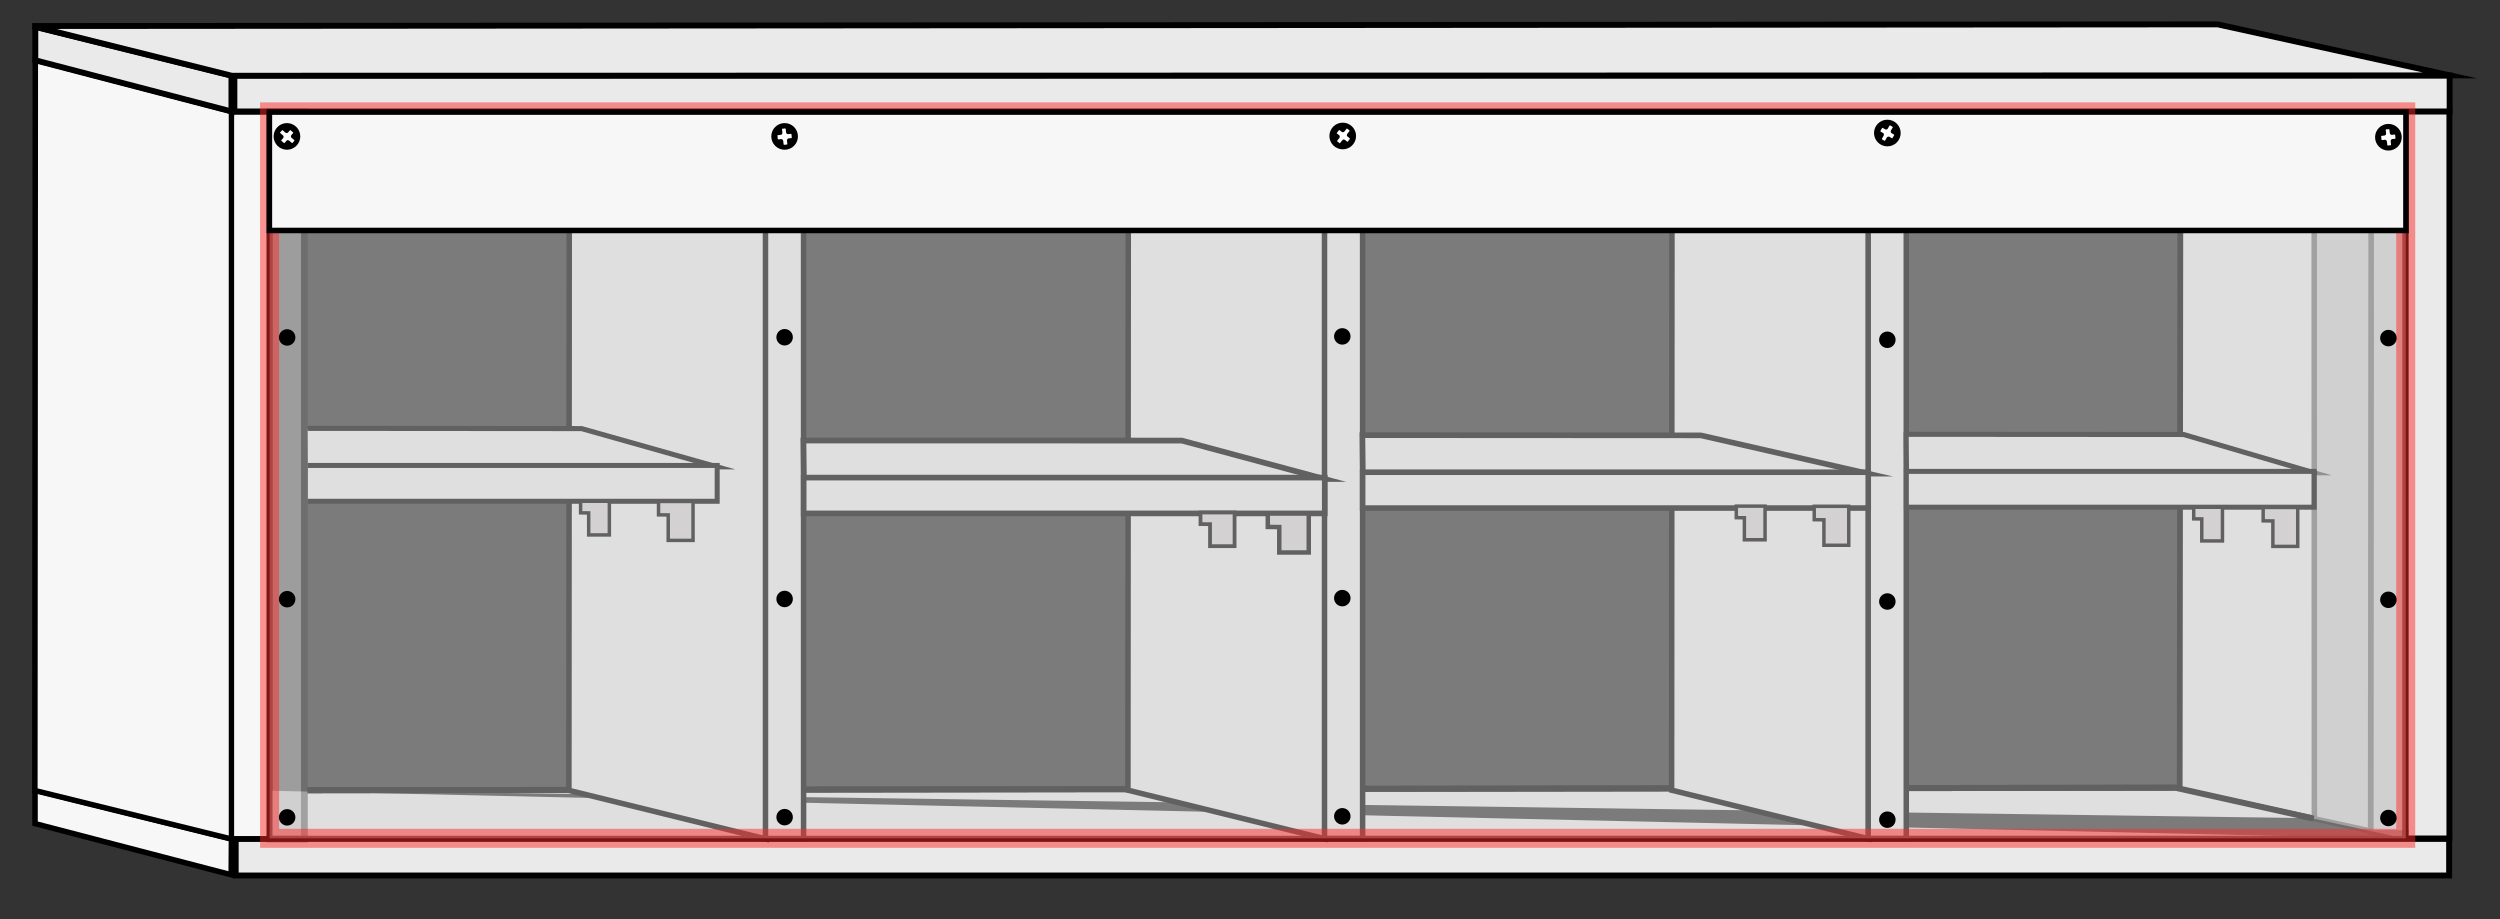<?xml version="1.0" encoding="utf-8"?>
<!-- Generator: Adobe Illustrator 26.5.0, SVG Export Plug-In . SVG Version: 6.00 Build 0)  -->
<svg version="1.1" xmlns="http://www.w3.org/2000/svg" xmlns:xlink="http://www.w3.org/1999/xlink" x="0px" y="0px"
	 viewBox="0 0 8797 3235" style="enable-background:new 0 0 8797 3235;" xml:space="preserve">
<rect x="0" y="0" width="8797" height="3235" fill="#333333" stroke="none"/>
<style type="text/css">
	.st0{fill:#F7F7F7;stroke:#000000;stroke-width:20.284;stroke-miterlimit:10;}
	.st1{fill:#EAEAEA;stroke:#000000;stroke-width:20.822;stroke-miterlimit:10;}
	.st2{fill:#F7F7F7;stroke:#000000;stroke-width:21.189;stroke-miterlimit:10;}
	.st3{fill:#F7F7F7;stroke:#000000;stroke-width:19.391;stroke-miterlimit:10;}
	.st4{fill:#F7F7F7;stroke:#000000;stroke-width:19.435;stroke-miterlimit:10;}
	.st5{fill:#F7F7F7;stroke:#000000;stroke-width:19.366;stroke-miterlimit:10;}
	.st6{fill:#F7F7F7;stroke:#000000;stroke-width:17.904;stroke-miterlimit:10;}
	.st7{fill:#F7F7F7;stroke:#000000;stroke-width:17.652;stroke-miterlimit:10;}
	.st8{fill:#F7F7F7;stroke:#000000;stroke-width:19.894;stroke-miterlimit:10;}
	.st9{fill:#F7F7F7;stroke:#000000;stroke-width:19.619;stroke-miterlimit:10;}
	.st10{fill:#F7F7F7;stroke:#000000;stroke-width:17.867;stroke-miterlimit:10;}
	.st11{fill:#F7F7F7;stroke:#000000;stroke-width:17.62;stroke-miterlimit:10;}
	.st12{fill:#F7F7F7;stroke:#000000;stroke-width:20.196;stroke-miterlimit:10;}
	.st13{fill:#F7F7F7;stroke:#000000;stroke-width:19.917;stroke-miterlimit:10;}
	.st14{fill:#F7F7F7;stroke:#000000;stroke-width:18.899;stroke-miterlimit:10;}
	.st15{fill:#DDDBDB;stroke:#000000;stroke-width:12.265;stroke-miterlimit:10;}
	.st16{fill:#DDDBDB;stroke:#000000;stroke-width:13.354;stroke-miterlimit:10;}
	.st17{fill:#DDDBDB;stroke:#000000;stroke-width:15.755;stroke-miterlimit:10;}
	.st18{opacity:0.49;}
	.st19{fill:#BCBCBC;stroke:#000000;stroke-width:23.805;stroke-miterlimit:10;}
	.st20{fill:#BCBCBC;stroke:#000000;stroke-width:19.435;stroke-miterlimit:10;}
	.st21{fill:#BCBCBC;stroke:#000000;stroke-width:19.46;stroke-miterlimit:10;}
	.st22{opacity:0.49;fill:#C9C7C7;stroke:#FD2929;stroke-width:66.953;stroke-miterlimit:10;}
	.st23{fill:#FFFFFF;}
</style>
<g id="CIRCULOS-SELECCION4">
</g>
<g id="CLOSET">
	<g id="LATERAL-DERECHA">
		<path class="st0" d="M8330.4,2925.8"/>
		<polyline class="st0" points="8141.7,2880.6 7669.9,2777.5 7672.8,236.7 8462.5,390.3 8462.5,2950.5 		"/>
		<rect x="8464.9" y="391.4" class="st1" width="154.1" height="2559.1"/>
	</g>
	<g id="BASE">
		<polyline class="st2" points="8464.8,2951.3 823.1,2951.7 823.1,2789.4 944.5,2782.4 		"/>
		<polyline class="st2" points="1082.2,2780.7 7653.8,2771.7 8135.7,2879.1 		"/>
		<line class="st2" x1="7654.7" y1="2771.7" x2="1082.2" y2="2780.7"/>
		<rect x="829.4" y="2952" class="st1" width="7788.6" height="128.7"/>
		<polyline class="st3" points="813.5,2951.7 123.2,2780.6 123.2,2898.1 813.5,3078.2 814.4,2951.3 		"/>
	</g>
	<g id="DIVISIONES-VERTICALES">
		<g id="DIVISION-VERTICAL-DERECHA">
			<polygon class="st4" points="6575.4,2951.6 5882,2780.5 5883.6,210.3 6575.4,391 			"/>
			<rect x="6573.8" y="264.6" class="st5" width="134" height="2685.6"/>
		</g>
		<g id="DIVISION-CENTRAL">
			<polygon class="st4" points="4662.3,2951.6 3968.9,2780.5 3970.5,210.3 4662.3,391 			"/>
			<rect x="4660.7" y="264.6" class="st5" width="134" height="2685.6"/>
		</g>
		<g id="DIVISION-VERTICAL-IZQUIERDA_00000085229740836627909760000005526871516412138418_">
			<polygon class="st4" points="2695.2,2952.2 2001.8,2781.1 2003.4,210.8 2695.2,391.6 			"/>
			<rect x="2693.6" y="265.1" class="st5" width="134" height="2685.6"/>
		</g>
	</g>
	<g id="DIVISIONES-HORIZONTALES">
		<g id="DIVISION-HORIZONTAL-EXTREMA-IZQUIERDA">
			<polyline class="st6" points="1083.1,1641.9 2522.9,1642.7 2046.2,1508.1 1081.8,1507.3 			"/>
			<polyline class="st7" points="1083.3,1637.8 2523.6,1637.8 2523.6,1763.9 1083.3,1763.9 			"/>
		</g>
		<g id="DIVISION-HORIZONTAL-INTERNA-DERECHA">
			<polygon class="st8" points="4795.5,1665.8 6573.1,1666.6 5984.6,1531.9 4794,1531.2 			"/>
			<rect x="4794.8" y="1661.7" class="st9" width="1779.2" height="126"/>
		</g>
		<g id="DIVISION-HORIZONTAL-EXTREMA-DERECHA">
			<polygon class="st10" points="6708.6,1662.8 8142.5,1663.6 7683.6,1528.9 6707.4,1528.2 			"/>
			<rect x="6708" y="1658.7" class="st11" width="1435.2" height="126"/>
		</g>
		<g id="DIVISION-HORIZONTAL-INTERNA-IZQUIERDA_00000054254641889117512190000003647137643466809518_">
			<polygon class="st12" points="2828.7,1684.7 4660.6,1685.5 4158.4,1550.3 2827.1,1550.1 			"/>
			<rect x="2827.9" y="1680.6" class="st13" width="1833.6" height="126"/>
		</g>
	</g>
	<g id="LATERAL-IZQUIERDA">
		<polygon class="st4" points="816,2952.8 122.6,2781.7 124.2,211.4 816,392.2 		"/>
		<rect x="814.4" y="393.7" class="st14" width="134" height="2557.6"/>
	</g>
	<g id="TECHO">
		<polygon class="st1" points="814.4,392.2 124.2,212.1 124.2,94.6 814.4,265.7 		"/>
		<rect x="824.7" y="265.7" class="st1" width="7795.1" height="126.5"/>
		<polyline class="st1" points="114.7,91.6 815.2,266.5 8620.7,265.3 7803.5,85.7 114.7,91.6 7804.4,85.7 		"/>
	</g>
	<g id="SOPORTES-COOK">
		<g>
			<polygon class="st15" points="6383.9,1828.7 6418,1829.1 6418,1872.7 6418,1918.6 6505.4,1918.6 6505.4,1869.4 6505.4,1781.6 
				6383.9,1781.6 			"/>
			<polygon class="st15" points="7719.2,1825.7 7747.6,1826 7747.6,1863.8 7747.6,1903.4 7820.4,1903.4 7820.4,1860.9 7820.4,1785 
				7719.2,1785 			"/>
			<polygon class="st15" points="7963.6,1785.7 7963.6,1832.7 7997.8,1833.1 7997.8,1876.8 7997.8,1922.7 8085.2,1922.7 
				8085.2,1873.5 8085.2,1785.7 			"/>
			<polygon class="st15" points="2043,1804.5 2071.4,1804.9 2071.4,1842.6 2071.4,1882.3 2144.2,1882.3 2144.2,1839.8 
				2144.2,1763.9 2043,1763.9 			"/>
			<polygon class="st15" points="2317.2,1811.6 2351.3,1812 2351.3,1855.7 2351.3,1901.6 2438.7,1901.6 2438.7,1852.4 
				2438.7,1764.5 2317.2,1764.5 			"/>
			<polygon class="st15" points="6109.7,1821.6 6138.1,1821.9 6138.1,1859.7 6138.1,1899.3 6210.9,1899.3 6210.9,1856.8 
				6210.9,1780.9 6109.7,1780.9 			"/>
			<polygon class="st16" points="4257.9,1882.2 4257.9,1921.9 4344.2,1921.9 4344.2,1879.4 4344.2,1803.5 4224.3,1803.5 
				4224.3,1844.2 4257.9,1844.5 			"/>
			<polygon class="st17" points="4501.5,1898.3 4501.5,1944.2 4605.2,1944.2 4605.2,1895 4605.2,1807.1 4461.1,1807.1 
				4461.1,1854.2 4501.5,1854.6 			"/>
		</g>
	</g>
</g>
<g id="TABLITAS-TRASERAS">
	<g id="TABLITA-TRASERA-IZQUIERDA" class="st18">
		<rect x="948.5" y="394.1" class="st19" width="122.6" height="2558"/>
	</g>
	<g id="TABLITA-TRASERA-DERECHA" class="st18">
		<path class="st20" d="M8341.9,396v1.5l1,0l-1.2,2533v3v-4.5c0,2.2,9.7,1.5,11.9,1.5h111.6c2.2,0-1.5-12.7-1.5-14.9l0.7-2515.6
			c0-2.2-1.8-4-4-4H8341.9z"/>
		<path class="st21" d="M8143.1,400.7l0.7,2465.3c0,1.8-0.2,14.8,1.5,15.3l193.4,42.2c2.6,0.7,2.2,1.2,3-3.6l2.2-2518.6
			c0-2.2-1.8-4-4.1-4l-192.8-0.7C8144.9,396.7,8143.1,398.5,8143.1,400.7z"/>
	</g>
</g>
<g id="TRIPLEX_00000062169277959621118470000012963048032068378272_">
	<rect id="TRIPLEX" x="948.7" y="393.7" class="st22" width="7516.6" height="2556.1"/>
</g>
<g id="PUNTILLAS">
	<circle cx="2760.9" cy="451.7" r="29"/>
	<circle cx="2760.9" cy="1186.7" r="29"/>
	<circle cx="2760.9" cy="2107.7" r="29"/>
	<circle cx="2760.9" cy="2875.4" r="29"/>
	<circle cx="4723.3" cy="448.7" r="29"/>
	<circle cx="4723.3" cy="1183.7" r="29"/>
	<circle cx="4723.3" cy="2104.7" r="29"/>
	<circle cx="4723.3" cy="2872.4" r="29"/>
	<circle cx="6641.2" cy="460.6" r="29"/>
	<circle cx="6641.2" cy="1195.6" r="29"/>
	<circle cx="6641.2" cy="2116.6" r="29"/>
	<circle cx="6641.2" cy="2884.3" r="29"/>
	<circle cx="8404.3" cy="454.7" r="29"/>
	<circle cx="8404.3" cy="1189.7" r="29"/>
	<circle cx="8404.3" cy="2110.6" r="29"/>
	<circle cx="8404.3" cy="2878.4" r="29"/>
	<circle cx="1010.4" cy="2108.4" r="29"/>
	<circle cx="1010.4" cy="2876.1" r="29"/>
	<circle cx="1010.4" cy="452.4" r="29"/>
	<circle cx="1010.4" cy="1187.4" r="29"/>
</g>
<g id="SOPORTE-MUEBLE">
	<rect id="COLGADOR-1" x="947.9" y="394.4" class="st4" width="7518.1" height="416.6"/>
	<g id="TORNILLOS-COLGADOR">
		<circle cx="8404.3" cy="482.9" r="46.9"/>
		<circle cx="6641.2" cy="468.1" r="46.9"/>
		<circle cx="4724.8" cy="478.5" r="46.9"/>
		<circle cx="2760.9" cy="480" r="46.9"/>
		<circle cx="1009.7" cy="480" r="46.9"/>
		<path class="st23" d="M4738.2,453.1l-8.1,10.4c0,0-4.6,4.2-9.6-0.1l-7.1-5.7c0,0-1.1-0.8-2.2,0.7c-1.1,1.5-7.2,9.2-7.2,9.2
			s-0.5,0.6-0.1,1.6c0.8,0.6,8.9,7.1,8.9,7.1s3.4,3.8,0.6,8.5c-3.2,4.2-8.1,10.4-8.1,10.4s-0.7,1.4,0.2,2.1c0.9,0.7,8.1,6.5,8.1,6.5
			s0.6,0.5,1.6-0.1c0.8-1,4.1-5.2,4.1-5.2l4.2-5.4c0,0,4-4,8.3-1.4c4.1,2.8,9.1,7.1,9.1,7.1s0.7,0.3,1.6-0.4c0.7-0.9,5.4-7,5.4-7
			l2.1-2.7c0,0,0.7-1,0-1.6c-0.6-0.6-9.2-7.5-9.2-7.5s-3.4-2.7-0.1-8.6c3.7-4.9,7.9-10.1,7.9-10.1s0.8-0.8,0-1.8
			c-1-1-8.3-6.5-8.5-6.8C4739.1,452,4738.2,453.1,4738.2,453.1z"/>
		<path class="st23" d="M1035.3,492.9l-10.1-8.5c0,0-4-4.7,0.5-9.6l5.9-6.9c0,0,0.8-1.1-0.6-2.3s-8.9-7.5-8.9-7.5s-0.6-0.5-1.6-0.1
			c-0.7,0.8-7.4,8.6-7.4,8.6s-3.9,3.2-8.6,0.2c-4.1-3.3-10-8.5-10-8.5s-1.4-0.8-2.1,0.1s-6.8,7.9-6.8,7.9s-0.6,0.6,0.1,1.6
			c1,0.9,5.1,4.3,5.1,4.3l5.2,4.4c0,0,3.9,4.2,1.1,8.3c-3,4-7.4,8.9-7.4,8.9s-0.3,0.7,0.3,1.6c0.9,0.8,6.7,5.7,6.7,5.7l2.6,2.2
			c0,0,1,0.7,1.6,0.1c0.6-0.6,7.9-8.9,7.9-8.9s2.9-3.3,8.6,0.2c4.8,3.9,9.8,8.3,9.8,8.3s0.8,0.8,1.8,0.1c1-1,6.9-8,7.1-8.2
			C1036.4,493.8,1035.3,492.9,1035.3,492.9z"/>
		<path class="st23" d="M2770.5,506.5l-1.4-13.1c0,0,0.4-6.2,6.9-6.6l9-0.9c0,0,1.3-0.2,1.1-2.1c-0.2-1.8-1.2-11.6-1.2-11.6
			s-0.1-0.7-1.1-1.2c-1,0.1-11.3,1.1-11.3,1.1s-5.1-0.4-6.4-5.7c-0.6-5.2-1.4-13.1-1.4-13.1s-0.4-1.5-1.6-1.3
			c-1.1,0.2-10.3,1-10.3,1s-0.8,0-1.1,1.2c0.1,1.3,0.7,6.6,0.7,6.6l0.7,6.8c0,0-0.1,5.7-5,6.8c-4.9,0.8-11.5,1.3-11.5,1.3
			s-0.7,0.3-0.9,1.4c0.1,1.1,0.9,8.8,0.9,8.8l0.4,3.4c0,0,0.2,1.2,1.1,1.2s11.8-1,11.8-1s4.3-0.4,6.1,6.1c0.7,6.1,1.4,12.7,1.4,12.7
			s0,1.1,1.3,1.3c1.4,0,10.5-1.1,10.8-1C2770.6,507.8,2770.5,506.5,2770.5,506.5z"/>
		<path class="st23" d="M6633.3,494.5l6.7-11.4c0,0,4-4.7,9.5-1.2l7.8,4.7c0,0,1.2,0.6,2.1-1c0.9-1.6,5.9-10.1,5.9-10.1
			s0.4-0.6-0.2-1.6c-0.9-0.5-9.8-5.8-9.8-5.8s-3.9-3.3-1.7-8.4c2.6-4.6,6.6-11.3,6.6-11.3s0.5-1.5-0.5-2s-8.9-5.3-8.9-5.3
			s-0.7-0.5-1.6,0.4c-0.7,1.1-3.4,5.7-3.4,5.7l-3.4,5.9c0,0-3.5,4.5-8,2.5c-4.4-2.3-10-5.8-10-5.8s-0.7-0.2-1.5,0.6
			c-0.6,1-4.5,7.6-4.5,7.6l-1.7,2.9c0,0-0.5,1.1,0.2,1.6c0.7,0.5,10.1,6.2,10.1,6.2s3.7,2.3,1.3,8.5c-3,5.4-6.4,11.1-6.4,11.1
			s-0.7,0.9,0.2,1.8c1.1,0.8,9.1,5.4,9.3,5.6C6632.6,495.7,6633.3,494.5,6633.3,494.5z"/>
		<path class="st23" d="M8413.6,508.9l-1.4-13.1c0,0,0.4-6.2,6.9-6.6l9-0.9c0,0,1.3-0.2,1.1-2.1c-0.2-1.8-1.2-11.6-1.2-11.6
			s-0.1-0.7-1.1-1.2c-1,0.1-11.3,1.1-11.3,1.1s-5.1-0.4-6.4-5.7c-0.6-5.2-1.4-13.1-1.4-13.1s-0.4-1.5-1.6-1.3
			c-1.1,0.2-10.3,1-10.3,1s-0.8,0-1.1,1.2c0.1,1.3,0.7,6.6,0.7,6.6l0.7,6.8c0,0-0.1,5.7-5,6.8c-4.9,0.8-11.5,1.3-11.5,1.3
			s-0.7,0.3-0.9,1.4c0.1,1.1,0.9,8.8,0.9,8.8l0.4,3.4c0,0,0.2,1.2,1.1,1.2c0.9,0,11.8-1,11.8-1s4.3-0.4,6.1,6.1
			c0.7,6.1,1.4,12.7,1.4,12.7s0,1.1,1.3,1.3c1.4,0,10.5-1.1,10.8-1C8413.7,510.2,8413.6,508.9,8413.6,508.9z"/>
	</g>
</g>
<g id="SOPORTE-PARED">
</g>
<g id="MEDIDAS">
</g>
<g id="PROCESOS">
</g>
</svg>
